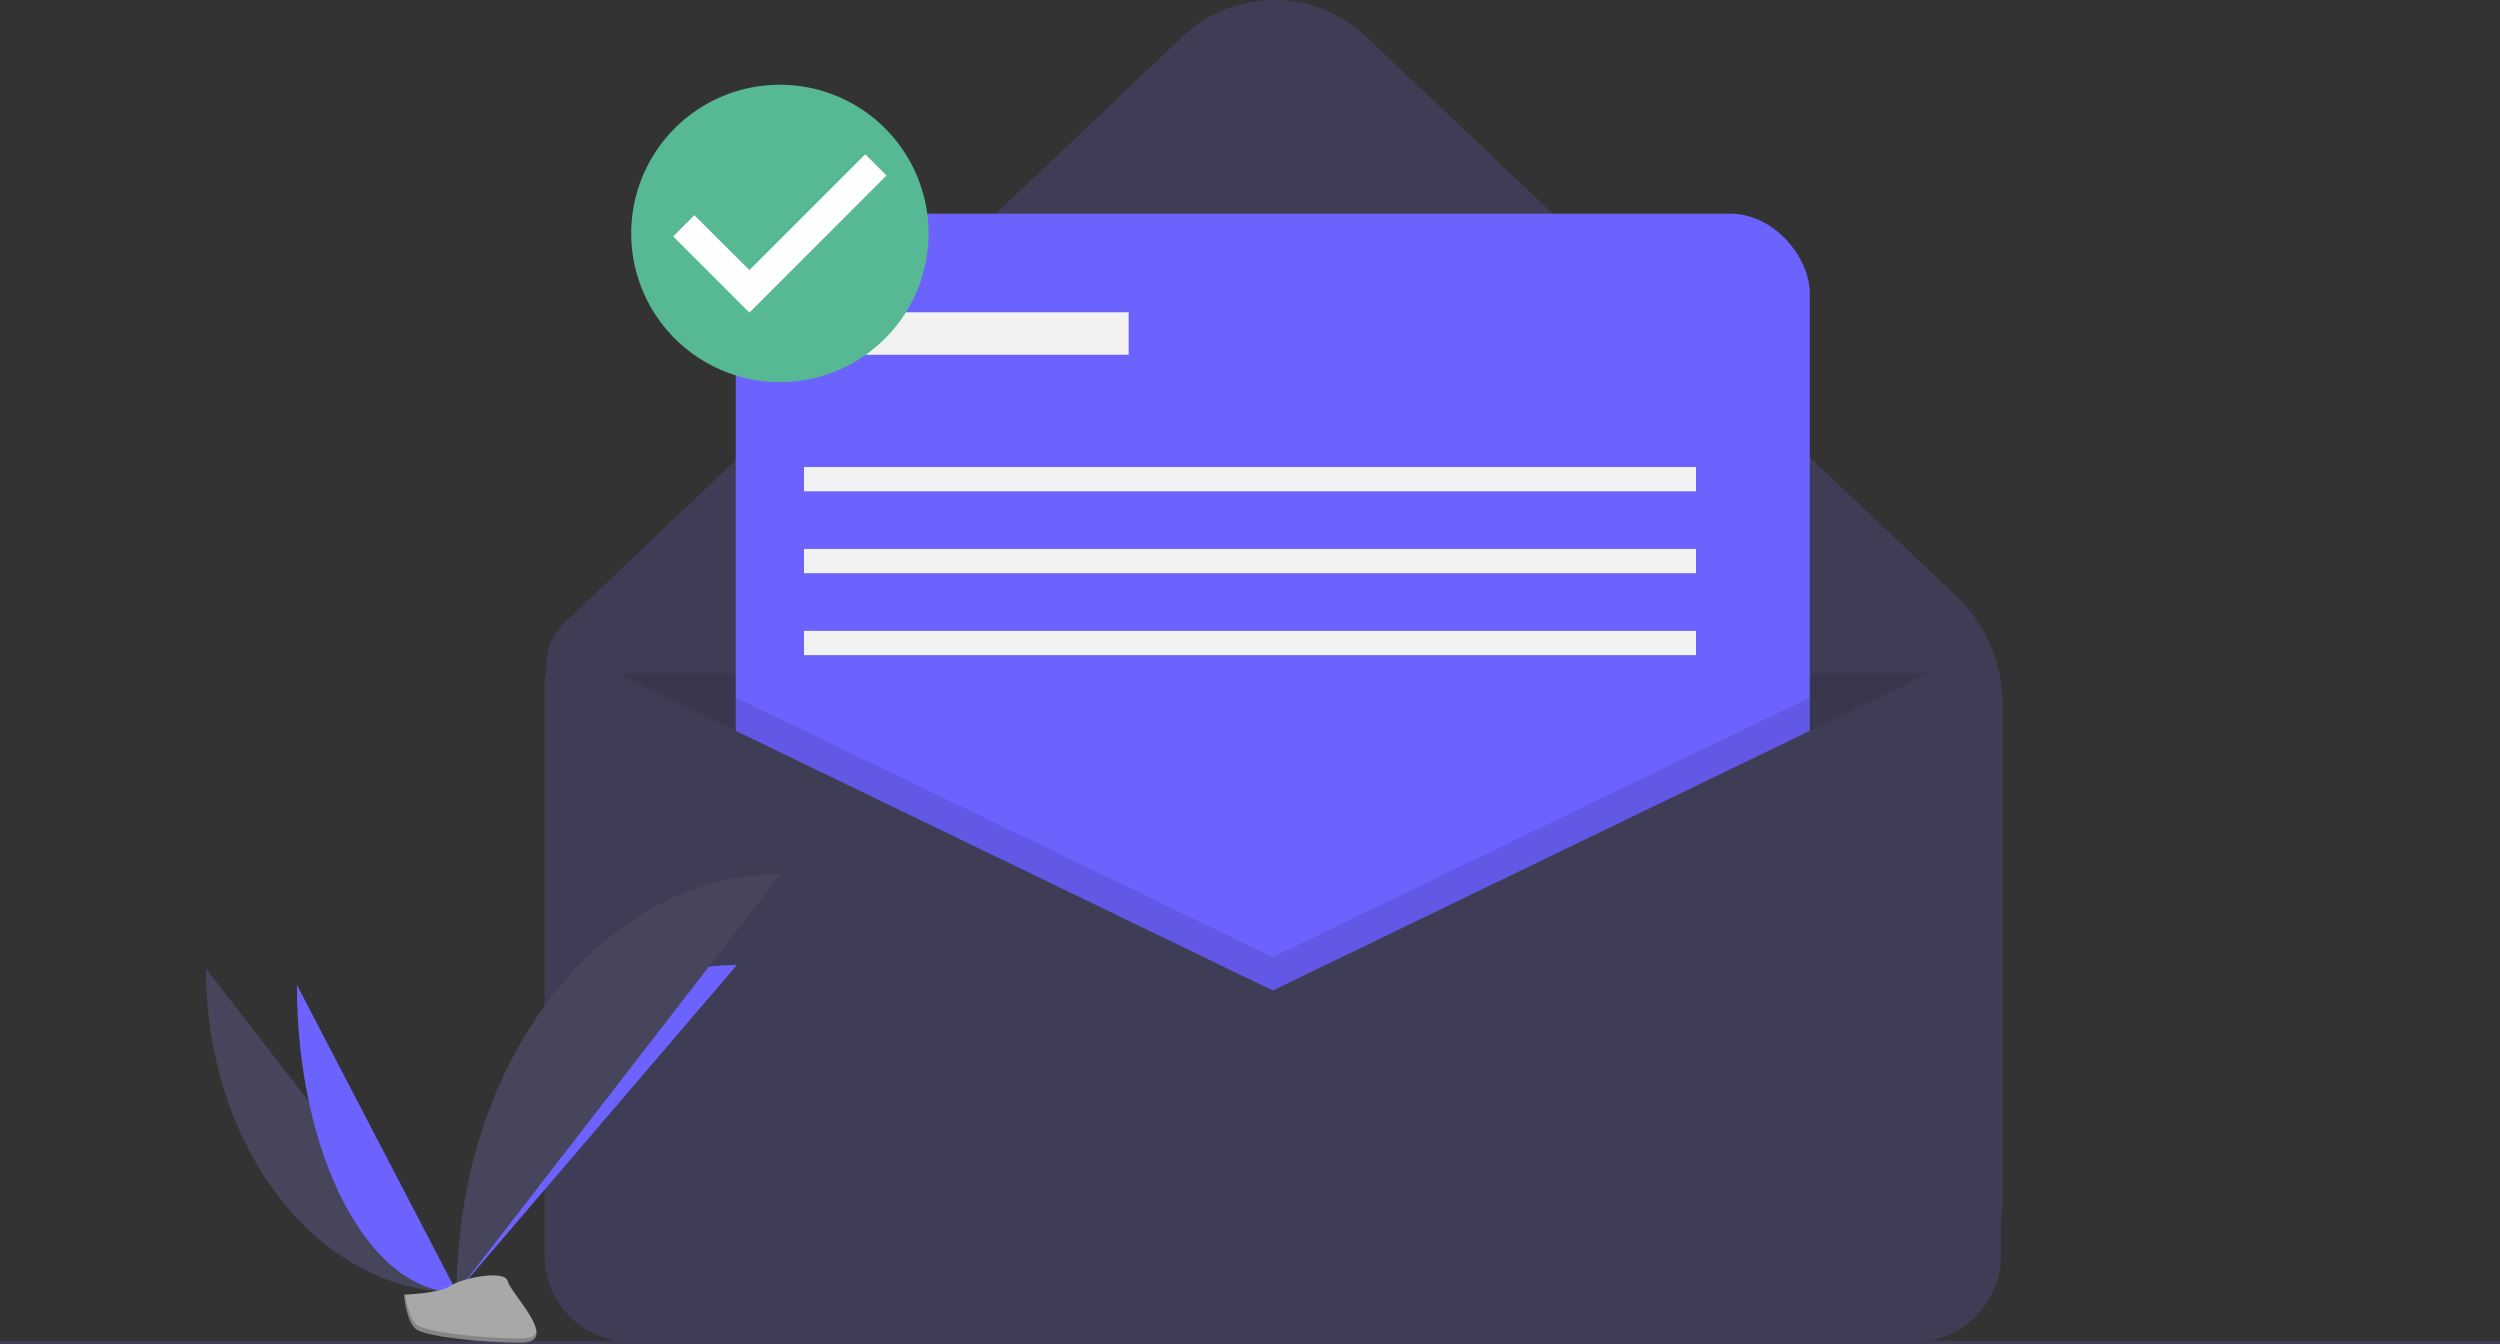 <svg id="aaafdec0-95c8-49a3-a8f8-64216c6da511" xmlns="http://www.w3.org/2000/svg" viewBox="0 0 824 442.93"><rect x="0" y="0" width="824" height="442.93" fill="#333333" stroke="none"/><defs><style>.cls-1{fill:#3f3d56;}.cls-2{opacity:0.1;}.cls-3{fill:none;stroke:#3f3d56;stroke-miterlimit:10;}.cls-4{fill:#6c63ff;}.cls-5{fill:#f2f2f2;}.cls-6{fill:#46455b;}.cls-7{fill:#a8a8a8;}.cls-8{opacity:0.2;}.cls-9{fill:#fff;}.cls-10{fill:#57b894;}</style></defs><title>message-sent</title><path class="cls-1" d="M612.42,605.46H227.59a47.6,47.6,0,0,1-47.54-47.59h0V381.56a18.83,18.83,0,0,1,5.89-13.68L389.81,174.57a43.89,43.89,0,0,1,60.39,0L644.63,358.88a49.28,49.28,0,0,1,15.42,35.76V557.87a47.58,47.58,0,0,1-47.57,47.59Z" transform="translate(0 -162.53)"/><g class="cls-2"><path d="M180.05,384.46h476V576.72a28.73,28.73,0,0,1-28.72,28.74H208.74a28.72,28.72,0,0,1-28.69-28.74h0Z" transform="translate(0 -162.53)"/></g><path class="cls-3" d="M179.5,373" transform="translate(0 -162.53)"/><rect class="cls-4" x="242.5" y="70.43" width="354" height="354" rx="26.18"/><g class="cls-2"><polygon points="596.5 229.88 596.5 424.43 242.5 424.43 242.5 229.88 419.5 315.43 596.5 229.88"/></g><path class="cls-1" d="M419.5,489,192.71,379.33a9.21,9.21,0,0,0-13.21,8.29v188.6A28.73,28.73,0,0,0,208.23,605H630.77a28.73,28.73,0,0,0,28.73-28.73h0V390.85a11.22,11.22,0,0,0-16.11-10.11Z" transform="translate(0 -162.53)"/><rect class="cls-5" x="273" y="102.93" width="99" height="14"/><rect class="cls-5" x="265" y="153.93" width="294" height="8"/><rect class="cls-5" x="265" y="180.93" width="294" height="8"/><rect class="cls-5" x="265" y="207.93" width="294" height="8"/><line class="cls-3" y1="442.43" x2="824" y2="442.43"/><path class="cls-6" d="M67.89,481.81c0,59,37,106.67,82.7,106.67" transform="translate(0 -162.53)"/><path class="cls-4" d="M150.59,588.46c0-59.62,41.28-107.87,92.29-107.87" transform="translate(0 -162.53)"/><path class="cls-4" d="M97.86,487.16c0,56,23.58,101.32,52.73,101.32" transform="translate(0 -162.53)"/><path class="cls-6" d="M150.59,588.46c0-76.18,47.71-137.83,106.67-137.83" transform="translate(0 -162.53)"/><path class="cls-7" d="M133.19,589.24s11.73-.37,15.27-2.88,18-5.53,18.92-1.49S185,605,171.76,605.05,141,603,137.47,600.84,133.19,589.24,133.19,589.24Z" transform="translate(0 -162.53)"/><g class="cls-8"><path d="M172.05,603.65c-13.25.11-30.77-2.06-34.3-4.21-2.68-1.64-3.76-7.51-4.11-10.22h-.4s.75,9.45,4.28,11.6,21,4.32,34.29,4.21c3.82,0,5.14-1.39,5.07-3.4C176.3,602.87,174.84,603.63,172.05,603.65Z" transform="translate(0 -162.53)"/></g><ellipse class="cls-9" cx="257" cy="76" rx="41" ry="41.07"/><path class="cls-10" d="M257.05,190.46a49,49,0,1,0,49,49A49,49,0,0,0,257.05,190.46ZM247,265.58l-25.12-25.12,7-7L247,251.55l38.19-38.18,7,7Z" transform="translate(0 -162.53)"/></svg>